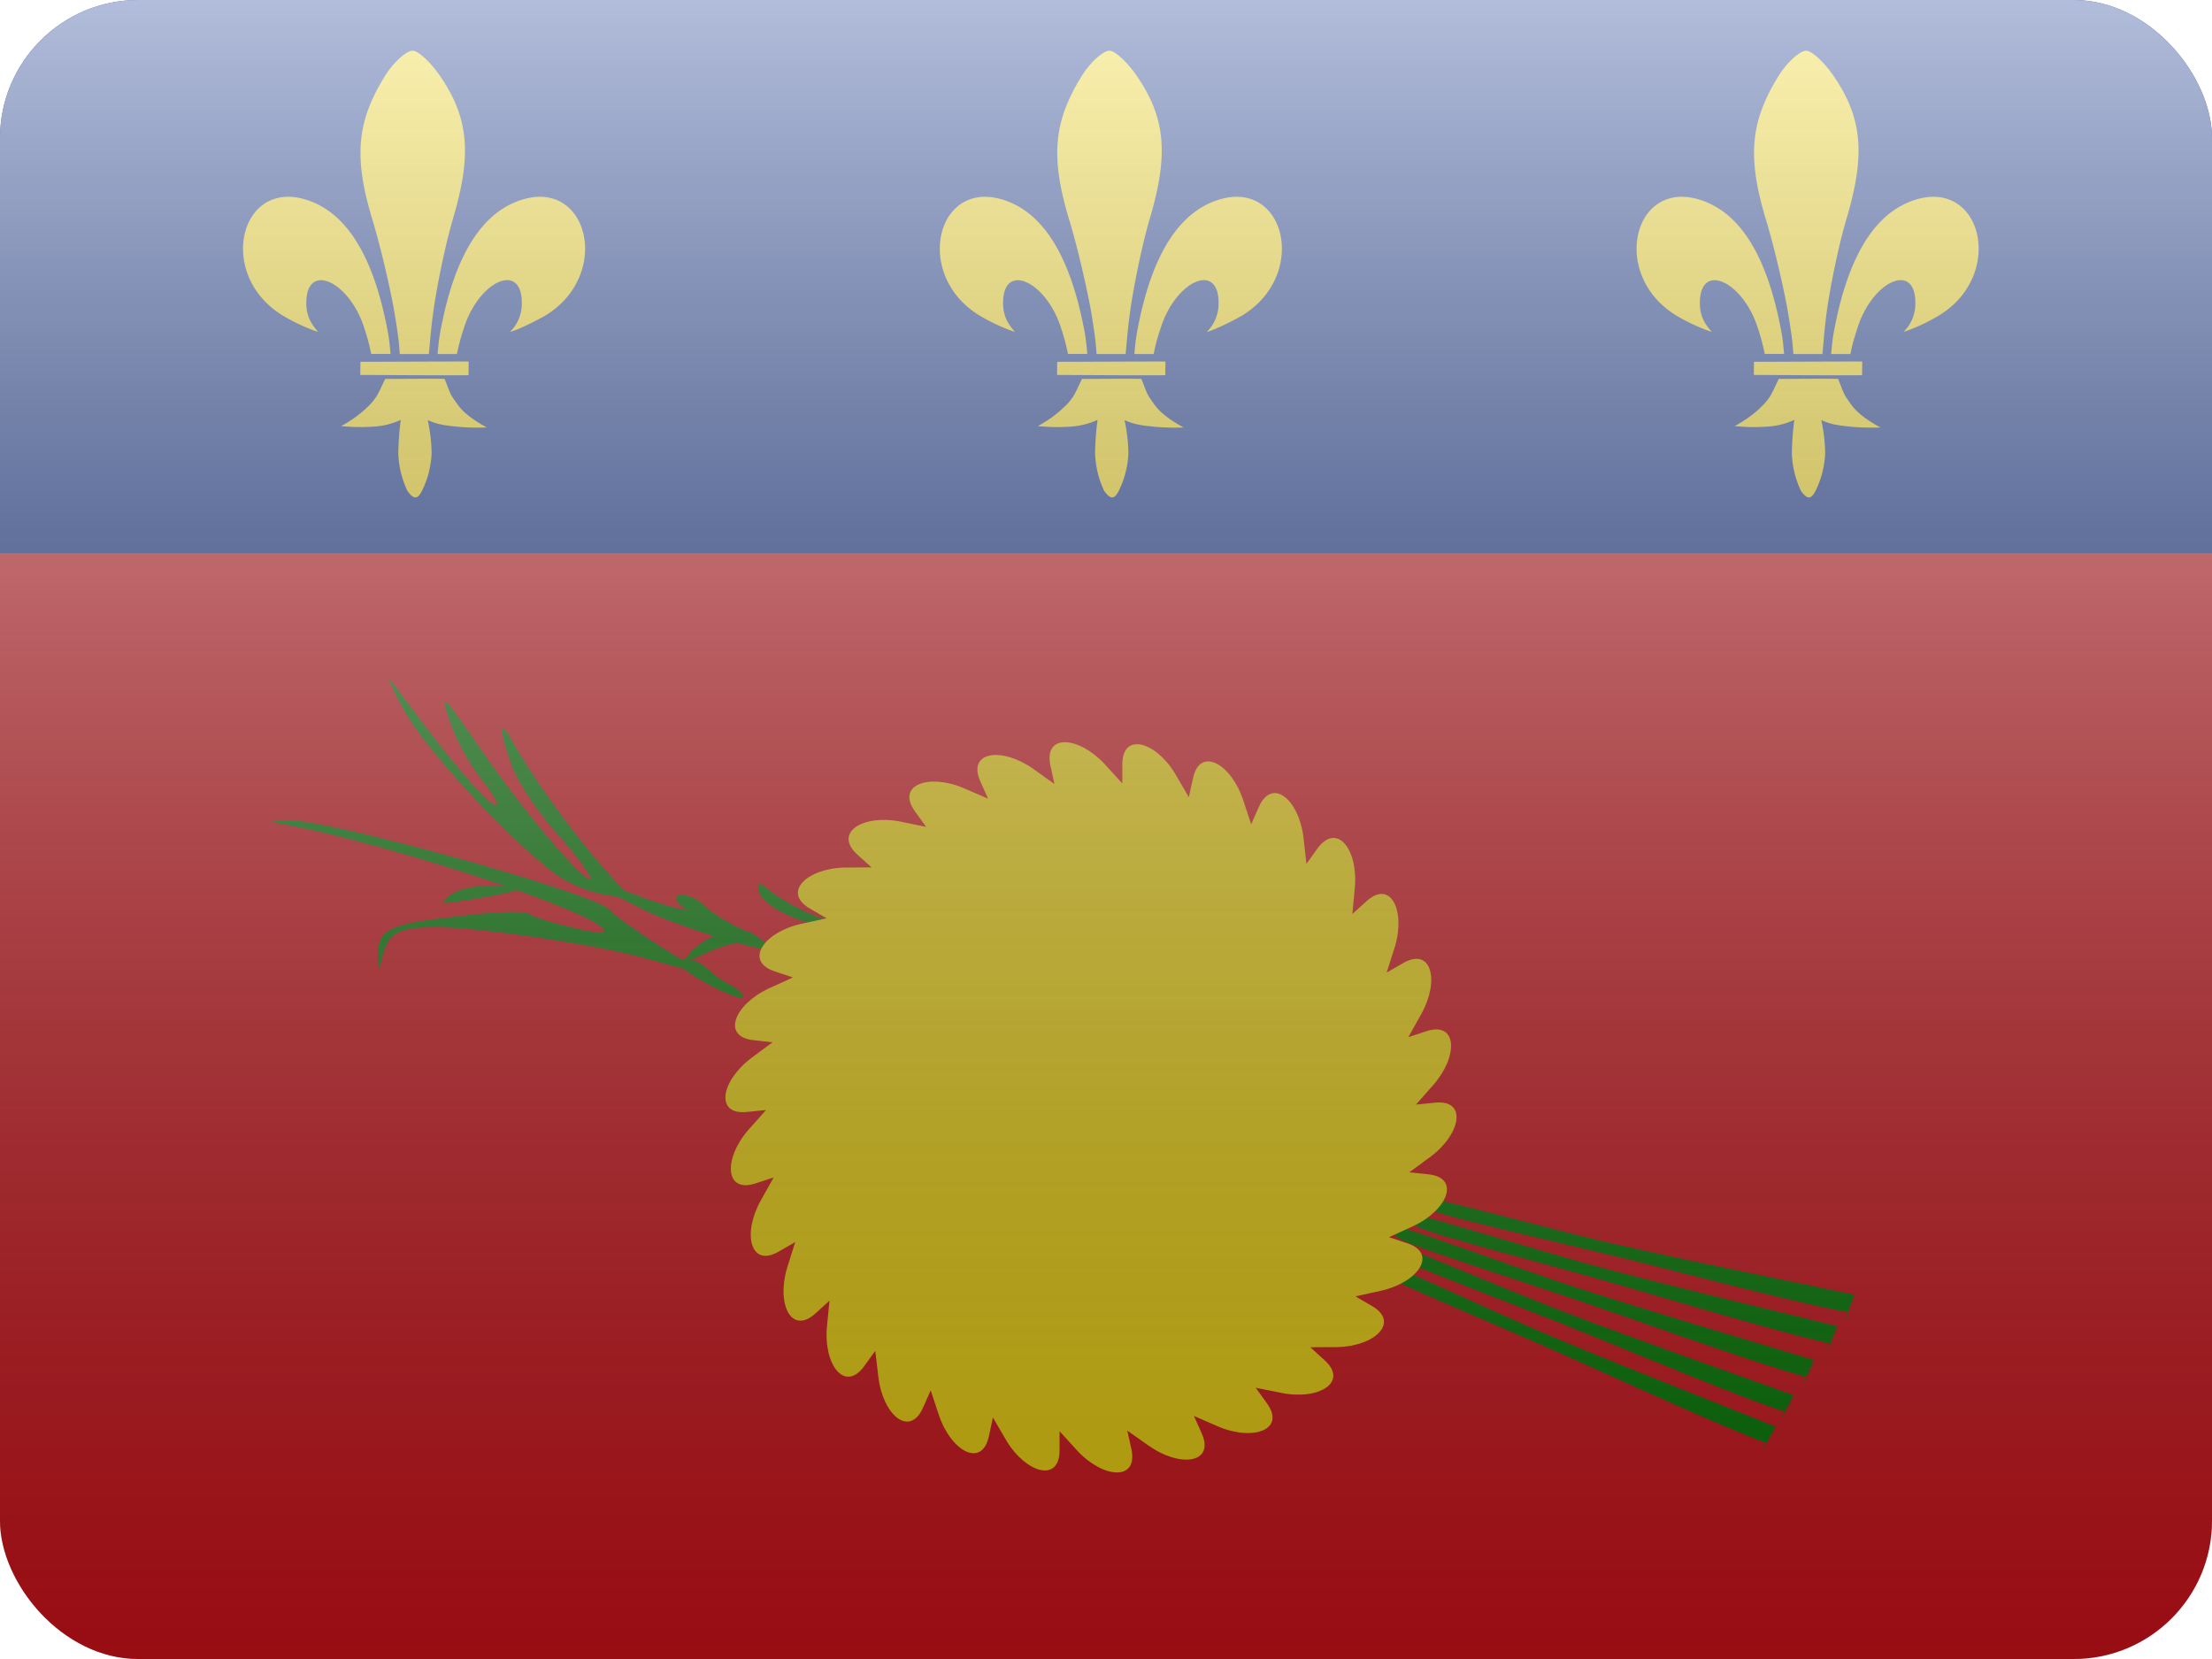 <svg fill="none" xmlns="http://www.w3.org/2000/svg" viewBox="0 0 16 12"><g clip-path="url(#GP - Guadeloupe__a)"><path d="M0 0v4h16V0H0Z" fill="#002488"/><path d="M0 4v8h16V4H0Z" fill="#DA121A"/><path d="M2.774.567c-.192.317-.215.571-.084 1.01.063.205.133.51.162.676.039.234.035.257.04.308h.21c.008-.082.014-.175.032-.304.02-.15.08-.463.144-.68.128-.436.12-.703-.08-1.005-.073-.113-.17-.205-.214-.205-.044 0-.143.085-.21.2Zm.42 1.786c-.017.084-.02.113-.029.208h.14a1.57 1.57 0 0 1 .05-.187c.11-.35.433-.49.419-.163a.287.287 0 0 1-.085.19c.052-.014.163-.066.253-.117.502-.302.304-1.043-.222-.819-.273.117-.437.441-.526.888Zm-.588.359c.22.001.6.004.783.002l.001-.099c-.134-.001-.65.002-.783.002l-.001.095Zm-.139.37s.11.012.212.005a.55.55 0 0 0 .22-.05c-.017.122-.018.24-.018.24a.685.685 0 0 0 .066.274c.046.063.073.064.107-.004a.676.676 0 0 0 .068-.27 1.203 1.203 0 0 0-.028-.238c.07.03.115.038.22.048.109.01.208.005.208.005s-.146-.073-.21-.163c-.064-.089-.05-.074-.096-.188-.056-.003-.34 0-.43 0-.05.104-.054.126-.115.191a.861.861 0 0 1-.204.15ZM2.27 1.465c.272.117.436.441.526.888.017.083.02.113.029.207h-.14a1.57 1.57 0 0 0-.05-.187c-.11-.348-.433-.488-.419-.162.005.09.043.14.085.19a1.347 1.347 0 0 1-.253-.117c-.502-.302-.304-1.043.222-.819ZM7.814.567c-.192.317-.215.571-.084 1.01.063.205.133.51.162.676.039.234.035.257.04.308h.21c.008-.082.014-.175.032-.304.02-.15.08-.463.144-.68.128-.436.12-.703-.08-1.005-.073-.113-.17-.205-.214-.205-.044 0-.143.085-.21.2Zm.946.898c-.273.117-.437.441-.526.888-.017.084-.02.113-.029.208h.14c.012-.064.021-.097.05-.187.11-.35.433-.49.419-.163a.287.287 0 0 1-.085.19c.052-.014.163-.066.253-.117.502-.302.304-1.043-.222-.819ZM7.646 2.712c.22.001.6.004.783.002l.001-.099c-.134-.001-.65.002-.783.002l-.001.095Zm.064.22a.862.862 0 0 1-.203.15s.11.012.212.005a.55.55 0 0 0 .22-.05c-.017.122-.018.24-.018.24a.685.685 0 0 0 .066.274c.046.063.073.064.107-.004a.676.676 0 0 0 .068-.27 1.203 1.203 0 0 0-.028-.238c.07.03.115.038.22.048.109.01.208.005.208.005s-.146-.073-.21-.163c-.064-.089-.05-.074-.096-.188-.056-.003-.34 0-.43 0-.05.104-.054.126-.115.191Zm-.4-1.467c.272.117.436.441.526.888.017.083.02.113.029.207h-.14a1.57 1.57 0 0 0-.05-.187c-.11-.348-.433-.488-.419-.162.005.09.043.14.085.19a1.347 1.347 0 0 1-.253-.117c-.502-.302-.304-1.043.222-.819Zm5.544-.898c-.192.317-.215.571-.084 1.01.063.205.133.51.162.676.039.234.035.257.04.308h.21c.008-.082.014-.175.031-.304.02-.15.08-.463.145-.68.128-.436.12-.703-.08-1.005-.073-.113-.17-.205-.214-.205-.044 0-.143.085-.21.2Zm.946.898c-.273.117-.437.441-.526.888-.017.084-.02.113-.029.208h.14c.012-.064.021-.097.05-.187.11-.35.433-.49.419-.163a.287.287 0 0 1-.085.19 1.35 1.35 0 0 0 .253-.117c.502-.302.304-1.043-.222-.819Zm-1.114 1.247c.22.001.6.004.783.002l.001-.099c-.134-.001-.65.002-.783.002l-.001.095Zm.064.22c-.079.086-.203.15-.203.15s.11.012.212.005a.549.549 0 0 0 .22-.05c-.017.122-.018.24-.018.24a.686.686 0 0 0 .066.274c.046.063.073.064.107-.004a.676.676 0 0 0 .068-.27 1.204 1.204 0 0 0-.028-.238c.07.03.115.038.22.048.109.01.208.005.208.005s-.146-.073-.21-.163c-.064-.089-.05-.074-.096-.188-.056-.003-.34 0-.43 0-.05.104-.054.126-.115.191Zm-.4-1.467c.273.117.437.441.526.888.017.083.02.113.029.207h-.14a1.583 1.583 0 0 0-.05-.187c-.11-.348-.433-.488-.419-.162.005.09.043.14.086.19a1.342 1.342 0 0 1-.254-.117c-.502-.302-.304-1.043.222-.819Z" fill="#FCDD09"/><path d="M5.695 6.617c.105.05.24.088.308.09.08.003.06-.017-.09-.075a1.578 1.578 0 0 1-.321-.171c-.112-.092-.112-.092-.1-.011.006.046.09.117.203.167Zm-2.438-.143c-.083.063-.078.068.102.04A4.82 4.82 0 0 0 3.7 6.45c.127-.034.117-.04-.102-.044-.146-.005-.283.024-.341.068Z" fill="green"/><path d="M2.047 5.962c.804.146 2.415.687 2.318.78-.024.024-.477-.088-.54-.132-.025-.024-.263-.015-.526.02-.492.053-.575.097-.565.297.005.097.005.097.03 0 .043-.18.116-.22.394-.22.301 0 1.13.122 1.494.22.487.136.502.136.341.049-.21-.117-.526-.332-.584-.395-.107-.122-2.05-.658-2.332-.649-.132.01-.137.01-.03.03Zm2.852.56c.039.068.418.259.448.23.014-.015-.03-.054-.088-.088a.777.777 0 0 1-.18-.127c-.078-.073-.224-.088-.18-.015Z" fill="green"/><path d="M4.928 6.985c.039.069.419.259.448.23.014-.015-.03-.054-.088-.088A.778.778 0 0 1 5.108 7c-.078-.073-.224-.088-.18-.015Zm-.545-.58c.008-.007.117.03.247.08s.298.098.37.103c.127.006.578.22.574.272 0 .048-.683-.16-.921-.281-.287-.143-.294-.15-.27-.174Z" fill="green"/><path d="M5.19 6.761a.495.495 0 0 0-.21.144c-.034.054-.006.055.111-.004a.989.989 0 0 1 .298-.09c.136-.007.136-.007.05-.061-.05-.031-.156-.028-.249.011ZM2.911 5.118c.151.288.765.95 1.106 1.204a.966.966 0 0 0 .36.151l.19.03-.141-.156a6.338 6.338 0 0 1-.692-.936c-.122-.23-.136-.17-.034.122.039.117.195.35.346.516.15.17.248.312.224.312-.064 0-.473-.482-.765-.902-.316-.458-.33-.472-.243-.219.044.122.141.302.224.4.078.102.126.185.102.185-.049 0-.263-.244-.53-.595-.074-.102-.176-.234-.22-.292-.048-.064-.014.02.073.18Zm7.363 3.765c.158.068.979.276 1.559.446.58.17 1.259.366 1.41.387.214-.469-.177.408.046-.123-.29-.074-1.432-.343-1.89-.475-.396-.111-.957-.284-1.1-.316-.144-.031-.146.028-.025.08Z" fill="green"/><path d="M10.374 8.761c.16.063.988.242 1.574.391.586.15 1.27.322 1.422.338.198-.476-.162.414.042-.125-.292-.063-1.443-.293-1.906-.408-.399-.097-.965-.25-1.11-.277-.145-.027-.145.033-.022.081Zm-.227.21c.155.077.963.327 1.534.527.57.2 1.238.432 1.387.46.239-.456-.197.399.053-.12-.286-.089-1.412-.418-1.864-.573-.388-.132-.94-.334-1.081-.373-.142-.039-.147.02-.029.08Z" fill="green"/><path d="M10.049 9.071c.15.085.944.377 1.504.607.559.23 1.213.496 1.36.532.263-.443-.217.387.06-.118-.28-.103-1.389-.49-1.83-.67-.382-.151-.922-.382-1.062-.428-.139-.047-.147.012-.032.077Z" fill="green"/><path d="M9.956 9.197c.147.09.93.41 1.482.659.55.249 1.196.538 1.341.58.278-.435-.23.379.064-.116-.277-.114-1.37-.54-1.806-.734-.377-.165-.908-.414-1.046-.465-.137-.052-.148.007-.035.076Z" fill="green"/><path d="M8.314 10.46c.226.158.474.123.378-.093l-.056-.125.177.077c.254.107.49.021.35-.17l-.08-.111.19.038c.27.053.483-.08.307-.238l-.102-.093.194-.001c.275-.006.455-.18.251-.298l-.119-.069.19-.042c.268-.062.407-.27.183-.343l-.13-.043.175-.08c.25-.117.344-.35.109-.375l-.137-.014.156-.115c.22-.167.263-.414.028-.389l-.136.014.128-.145c.18-.208.171-.459-.053-.386l-.13.043.095-.17c.133-.24.072-.484-.132-.366l-.12.069.059-.185c.08-.264-.03-.49-.205-.331l-.102.092.018-.193c.024-.275-.13-.472-.27-.281l-.08.111-.022-.193c-.034-.273-.226-.434-.322-.219l-.056.126-.061-.184c-.09-.26-.312-.378-.36-.147l-.03.135-.098-.168c-.142-.236-.383-.305-.383-.068v.137l-.13-.143c-.19-.201-.439-.218-.39.013l.029.134-.158-.113c-.226-.157-.474-.122-.378.094l.056.125-.178-.077c-.254-.107-.489-.021-.35.17l.08.111-.19-.039c-.27-.052-.482.081-.307.24l.102.092-.193.001c-.276.006-.456.18-.251.298l.119.069-.19.042c-.268.062-.408.27-.183.343l.13.043-.176.08c-.25.117-.343.35-.108.374l.136.015-.155.115c-.22.167-.263.414-.029.389l.137-.014-.129.145c-.18.208-.17.459.053.386l.131-.043-.095.17c-.133.24-.072.484.132.366l.119-.069-.058.185c-.08.264.03.49.205.331L6 9.408l-.019.193c-.023.275.131.472.27.281l.08-.111.023.193c.034.274.226.434.322.219l.056-.126.061.184c.09.26.311.378.36.147l.029-.135.098.168c.143.236.384.305.384.069v-.138l.13.143c.189.201.438.218.39-.012l-.03-.135.159.112Z" fill="#FCDD09"/><path fill="url(#GP - Guadeloupe__b)" style="mix-blend-mode:overlay" d="M0 0h16v12H0z"/></g><defs><linearGradient id="GP - Guadeloupe__b" x1="8" y1="0" x2="8" y2="12" gradientUnits="userSpaceOnUse"><stop stop-color="#fff" stop-opacity=".7"/><stop offset="1" stop-opacity=".3"/></linearGradient><clipPath id="GP - Guadeloupe__a"><rect width="16" height="12" rx="1" fill="#fff"/></clipPath></defs></svg>